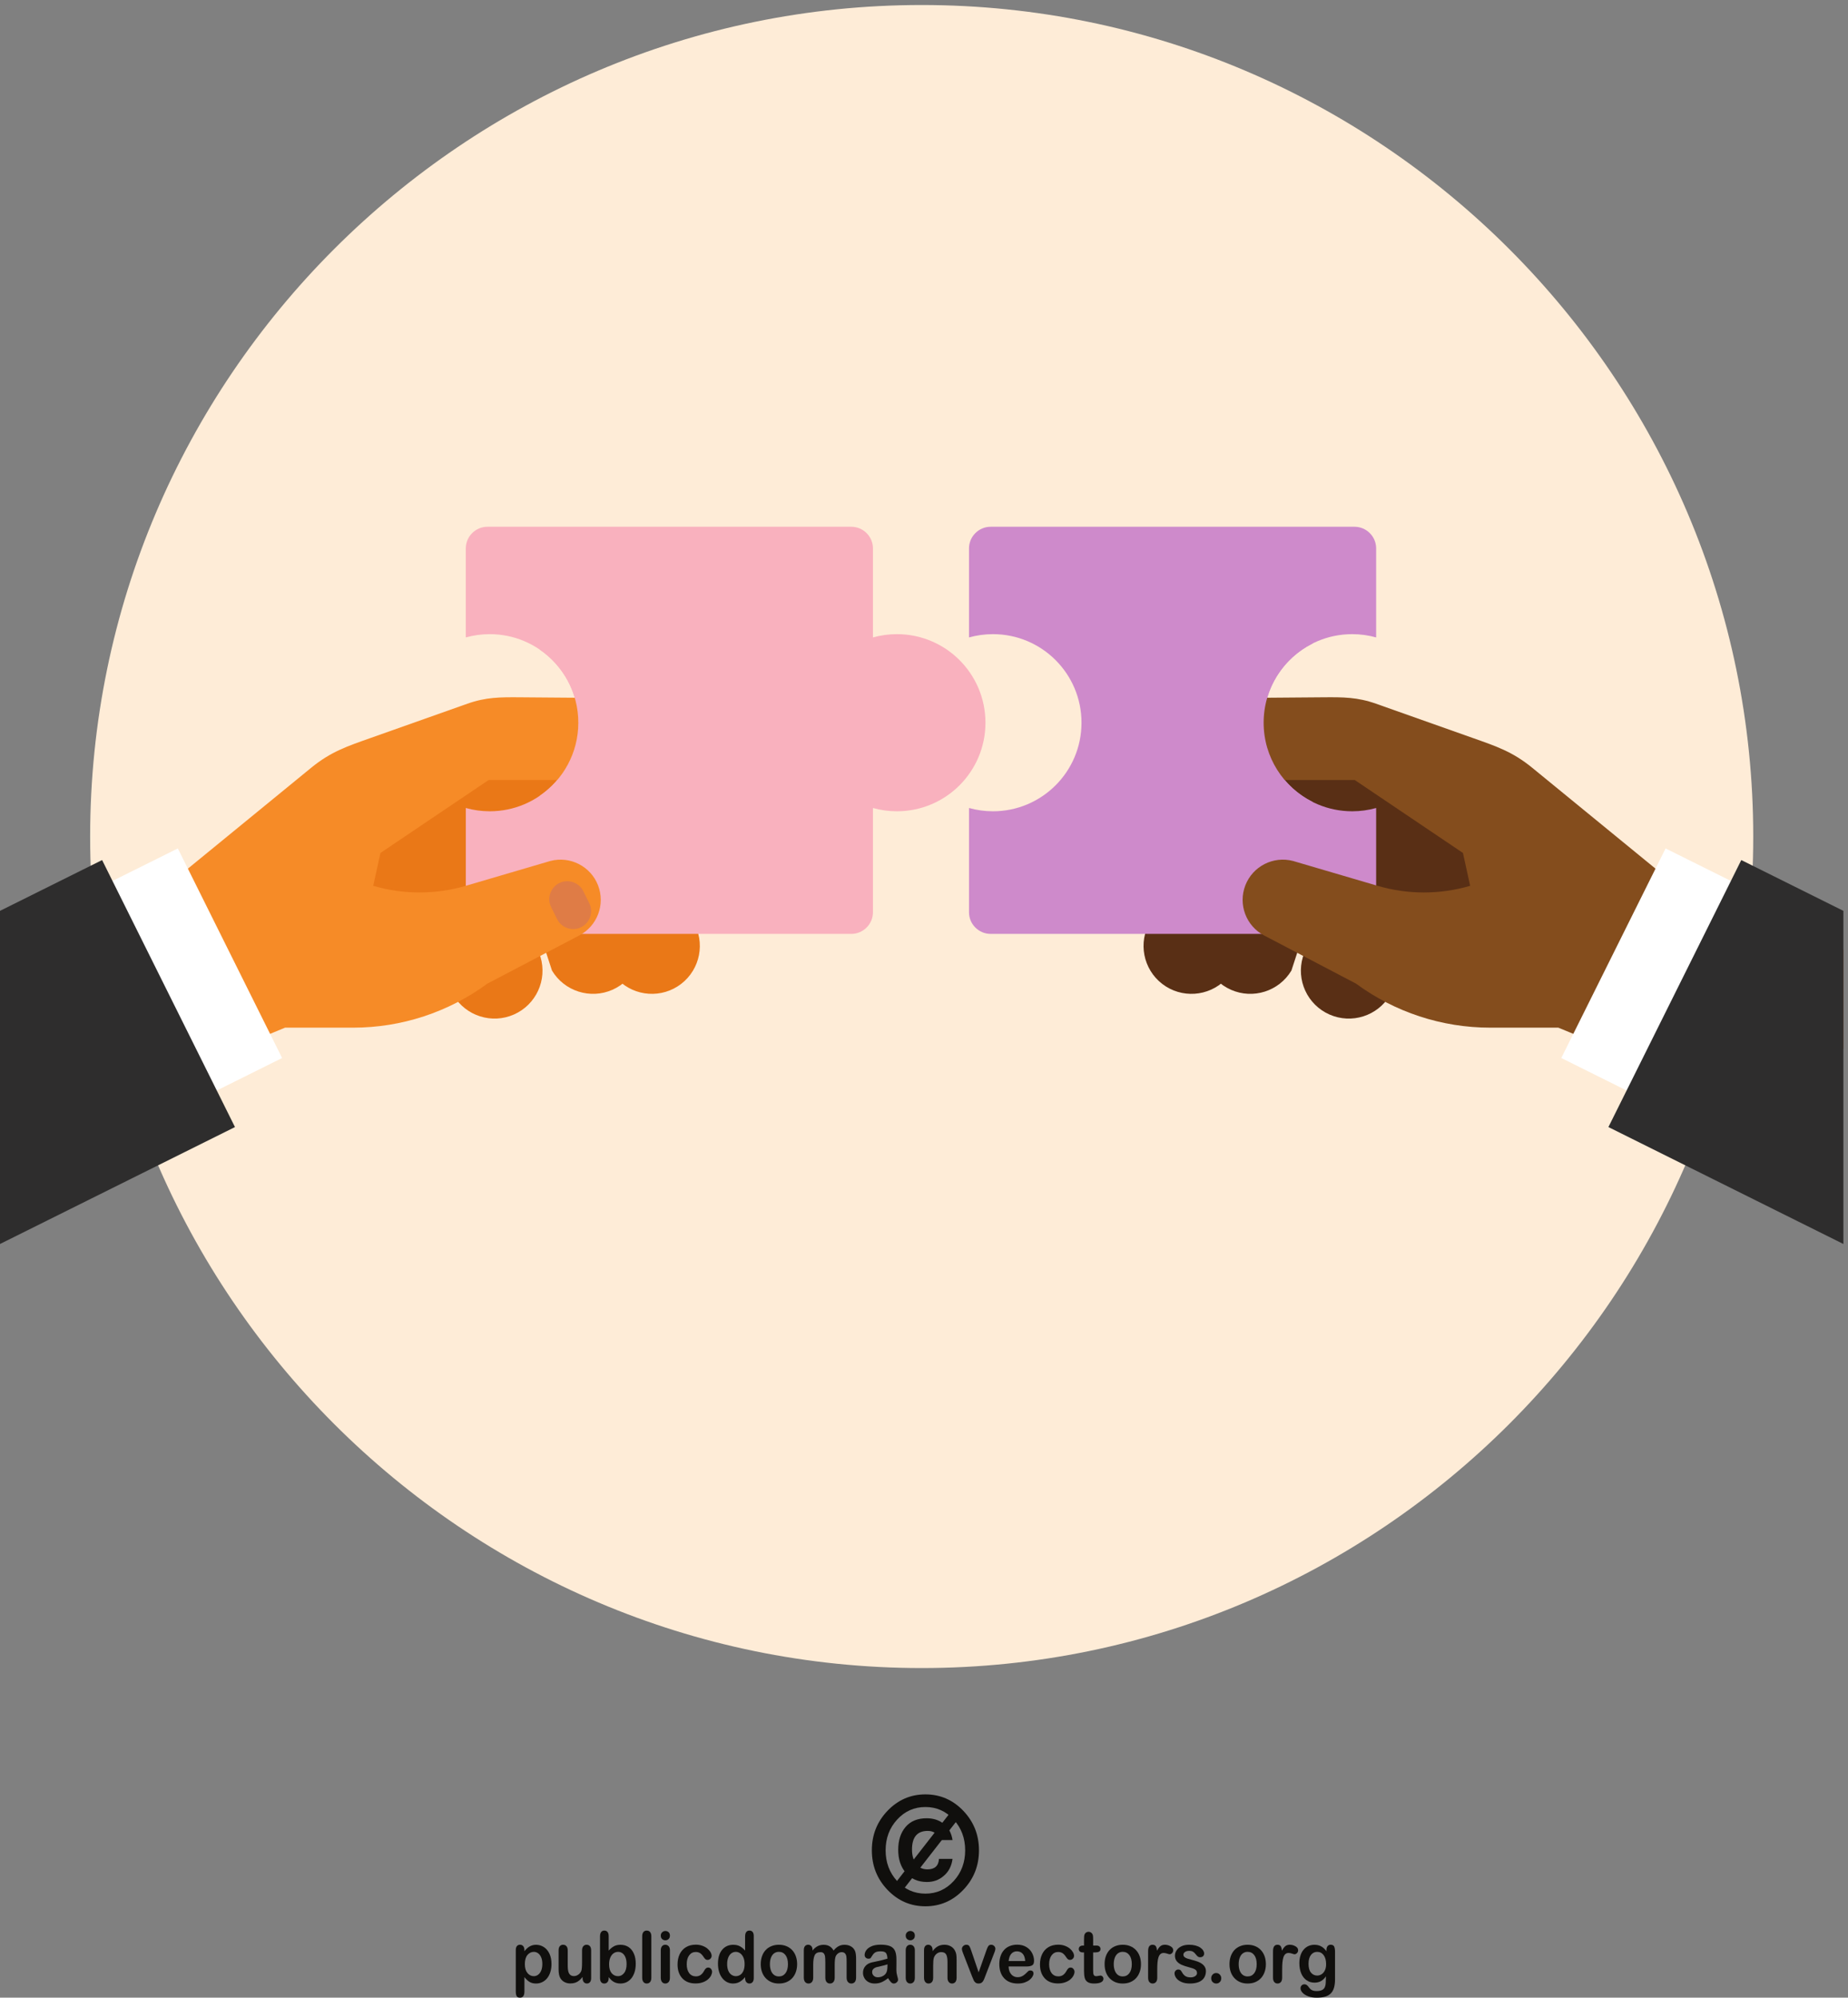 <?xml version="1.0" encoding="UTF-8" standalone="no"?>
<!-- Created with Inkscape (http://www.inkscape.org/) -->

<svg
   version="1.1"
   id="svg1"
   width="731.493"
   height="790.76"
   viewBox="0 0 731.493 790.76"
   sodipodi:docname="teamwork-vector.svg"
   inkscape:version="1.3.2 (091e20ef0f, 2023-11-25, custom)"
   xmlns:inkscape="http://www.inkscape.org/namespaces/inkscape"
   xmlns:sodipodi="http://sodipodi.sourceforge.net/DTD/sodipodi-0.dtd"
   xmlns="http://www.w3.org/2000/svg"
   xmlns:svg="http://www.w3.org/2000/svg">
  <rect x="0" y="0" width="731.493" height="790.76" fill="#808080" stroke="none"/>
  <defs
     id="defs1" />
  <sodipodi:namedview
     id="namedview1"
     pagecolor="#505050"
     bordercolor="#ffffff"
     borderopacity="1"
     inkscape:showpageshadow="0"
     inkscape:pageopacity="0"
     inkscape:pagecheckerboard="1"
     inkscape:deskcolor="#d1d1d1"
     inkscape:zoom="0.97880519"
     inkscape:cx="365.75205"
     inkscape:cy="395.38"
     inkscape:window-width="1920"
     inkscape:window-height="1002"
     inkscape:window-x="0"
     inkscape:window-y="0"
     inkscape:window-maximized="1"
     inkscape:current-layer="g1">
    <inkscape:page
       x="0"
       y="0"
       inkscape:label="1"
       id="page1"
       width="731.493"
       height="790.76"
       margin="0"
       bleed="0" />
  </sodipodi:namedview>
  <g
     id="g1"
     inkscape:groupmode="layer"
     inkscape:label="1">
    <g
       id="group-R5">
      <path
         id="path2"
         d="m 1614.07,100.262 c 0,7.519 -1.07,13.996 -3.3,19.308 -2.16,5.379 -5.2,9.532 -9.1,12.461 -3.9,2.84 -8.18,4.297 -12.92,4.297 -7.5,0 -13.83,-3.16 -18.99,-9.289 -5.16,-6.199 -7.73,-15.258 -7.73,-27.258 0,-11.32 2.57,-20.113 7.65,-26.312 5.16,-6.309 11.52,-9.469 19.07,-9.469 4.51,0 8.73,1.371 12.59,4.148 3.8,2.731 6.9,6.84 9.24,12.274 2.35,5.519 3.49,12.098 3.49,19.84 z m -53.31,41.379 v -3.422 c 5.11,6.539 10.4,11.441 15.91,14.48 5.53,3.11 11.81,4.672 18.79,4.672 8.35,0 16.06,-2.273 23.11,-6.781 7.03,-4.512 12.58,-11.059 16.69,-19.758 4.09,-8.691 6.09,-18.922 6.09,-30.793 0,-8.711 -1.14,-16.828 -3.5,-24.039 -2.35,-7.32 -5.6,-13.5 -9.71,-18.449 -4.12,-4.953 -9.02,-8.781 -14.59,-11.422 -5.64,-2.719 -11.69,-4.019 -18.09,-4.019 -7.81,0 -14.34,1.621 -19.62,4.879 -5.32,3.25 -10.32,8.012 -15.08,14.32 V 18.719 C 1560.76,6.219 1556.4,0 1547.7,0 c -5.11,0 -8.53,1.59 -10.14,4.789 -1.68,3.242 -2.5,7.949 -2.5,14.102 V 141.449 c 0,5.403 1.09,9.449 3.38,12.11 2.29,2.652 5.37,4.011 9.26,4.011 3.86,0 7,-1.359 9.41,-4.14 2.42,-2.75 3.65,-6.7 3.65,-11.789"
         style="fill:#100f0d;fill-opacity:1;fill-rule:nonzero;stroke:none"
         transform="matrix(0.133,0,0,-0.133,0,790.76)" />
      <path
         id="path3"
         d="m 1733.9,58.16 v 3.578 c -3.27,-4.277 -6.69,-7.867 -10.29,-10.77 -3.59,-2.961 -7.5,-5.098 -11.73,-6.5 -4.3,-1.418 -9.14,-2.141 -14.59,-2.141 -6.53,0 -12.43,1.441 -17.66,4.25 -5.23,2.832 -9.27,6.774 -12.09,11.754 -3.44,6.027 -5.09,14.699 -5.09,25.957 v 56.27 c 0,5.652 1.23,9.921 3.69,12.722 2.46,2.797 5.7,4.219 9.74,4.219 4.13,0 7.44,-1.422 9.97,-4.289 2.53,-2.852 3.78,-7.082 3.78,-12.652 V 95.078 c 0,-6.527 0.52,-12.078 1.56,-16.508 1.11,-4.492 3.01,-7.992 5.8,-10.562 2.7,-2.488 6.45,-3.758 11.16,-3.758 4.64,0 8.94,1.441 12.96,4.269 4.09,2.809 7.05,6.512 8.89,11.102 1.53,4.019 2.29,12.82 2.29,26.399 v 34.539 c 0,5.57 1.26,9.8 3.81,12.652 2.5,2.867 5.75,4.289 9.83,4.289 4.06,0 7.3,-1.422 9.76,-4.219 2.43,-2.801 3.64,-7.07 3.64,-12.722 V 58.332 c 0,-5.402 -1.13,-9.484 -3.49,-12.152 -2.33,-2.738 -5.37,-4.059 -9.11,-4.059 -3.7,0 -6.76,1.438 -9.21,4.168 -2.41,2.859 -3.62,6.742 -3.62,11.871"
         style="fill:#100f0d;fill-opacity:1;fill-rule:nonzero;stroke:none"
         transform="matrix(0.133,0,0,-0.133,0,790.76)" />
      <path
         id="path4"
         d="m 1812.8,99.141 c 0,-11.289 2.45,-19.941 7.38,-26.031 C 1825.15,67.082 1831.65,64 1839.7,64 c 6.85,0 12.71,3.121 17.69,9.32 4.98,6.219 7.45,15.051 7.45,26.648 0,7.562 -1.04,13.972 -3.1,19.359 -2.08,5.442 -5.02,9.621 -8.77,12.543 -3.84,2.938 -8.2,4.457 -13.27,4.457 -5.23,0 -9.77,-1.519 -13.85,-4.457 -4.08,-2.922 -7.24,-7.211 -9.59,-12.801 -2.32,-5.539 -3.46,-12.16 -3.46,-19.929 z m -1.29,84.379 v -43.391 c 5.05,5.601 10.3,9.801 15.6,12.82 5.32,2.922 11.92,4.422 19.74,4.422 9.05,0 16.95,-2.273 23.77,-6.691 6.79,-4.551 12.1,-10.989 15.84,-19.481 3.79,-8.48 5.64,-18.558 5.64,-30.199 0,-8.609 -1.03,-16.48 -3.11,-23.711 -2.1,-7.141 -5.11,-13.328 -9.11,-18.66 -4.03,-5.238 -8.86,-9.27 -14.51,-12.25 -5.71,-2.82 -11.97,-4.269 -18.81,-4.269 -4.14,0 -8.12,0.519 -11.82,1.539 -3.68,1.051 -6.85,2.41 -9.37,4.16 -2.64,1.602 -4.84,3.422 -6.68,5.172 -1.81,1.84 -4.2,4.519 -7.18,8.121 V 58.332 c 0,-5.371 -1.26,-9.402 -3.72,-12.152 -2.43,-2.738 -5.6,-4.07 -9.35,-4.07 -3.87,0 -6.93,1.332 -9.25,4.07 -2.27,2.809 -3.41,6.801 -3.41,12.152 v 123.957 c 0,5.711 1.1,10.07 3.36,13.012 2.21,2.961 5.29,4.418 9.3,4.418 4.17,0 7.4,-1.387 9.63,-4.231 2.29,-2.777 3.44,-6.75 3.44,-11.968"
         style="fill:#100f0d;fill-opacity:1;fill-rule:nonzero;stroke:none"
         transform="matrix(0.133,0,0,-0.133,0,790.76)" />
      <path
         id="path5"
         d="M 1911.3,59.379 V 182.469 c 0,5.711 1.2,9.98 3.6,12.91 2.47,2.883 5.72,4.34 9.84,4.34 4.12,0 7.42,-1.41 9.96,-4.297 2.49,-2.871 3.8,-7.223 3.8,-12.953 V 59.379 c 0,-5.758 -1.31,-10.098 -3.86,-13 -2.54,-2.82 -5.86,-4.269 -9.9,-4.269 -3.99,0 -7.19,1.492 -9.7,4.469 -2.49,2.992 -3.74,7.231 -3.74,12.801"
         style="fill:#100f0d;fill-opacity:1;fill-rule:nonzero;stroke:none"
         transform="matrix(0.133,0,0,-0.133,0,790.76)" />
      <path
         id="path6"
         d="M 1993.77,141.371 V 59.379 c 0,-5.719 -1.33,-10.02 -3.85,-12.93 -2.62,-2.848 -5.93,-4.34 -9.88,-4.34 -4,0 -7.24,1.492 -9.72,4.441 -2.46,3.019 -3.75,7.258 -3.75,12.828 v 81.18 c 0,5.57 1.29,9.8 3.75,12.652 2.48,2.867 5.72,4.289 9.72,4.289 3.95,0 7.26,-1.422 9.88,-4.289 2.52,-2.852 3.85,-6.781 3.85,-11.84 z m -13.45,29.348 c -3.79,0 -7,1.211 -9.75,3.699 -2.62,2.41 -4,5.871 -4,10.32 0,4 1.38,7.282 4.15,9.922 2.75,2.61 5.95,3.828 9.6,3.828 3.51,0 6.65,-1.136 9.37,-3.476 2.71,-2.364 4.08,-5.821 4.08,-10.274 0,-4.41 -1.34,-7.82 -4,-10.238 -2.66,-2.461 -5.78,-3.781 -9.45,-3.781"
         style="fill:#100f0d;fill-opacity:1;fill-rule:nonzero;stroke:none"
         transform="matrix(0.133,0,0,-0.133,0,790.76)" />
      <path
         id="path7"
         d="m 2119.29,77.25 c 0,-3.512 -0.99,-7.309 -3.01,-11.34 -2.06,-4.012 -5.14,-7.82 -9.3,-11.469 -4.13,-3.621 -9.36,-6.551 -15.68,-8.75 -6.3,-2.281 -13.42,-3.363 -21.3,-3.363 -16.83,0 -29.93,5.133 -39.37,15.332 -9.41,10.23 -14.14,23.898 -14.14,41.109 0,11.64 2.15,21.96 6.44,30.872 4.32,8.89 10.61,15.859 18.75,20.718 8.15,4.922 17.95,7.36 29.27,7.36 7.06,0 13.53,-1.098 19.42,-3.219 5.87,-2.172 10.85,-4.949 14.93,-8.309 4.08,-3.41 7.2,-7.043 9.37,-10.863 2.18,-3.84 3.23,-7.437 3.23,-10.769 0,-3.348 -1.24,-6.227 -3.63,-8.61 -2.45,-2.379 -5.35,-3.539 -8.81,-3.539 -2.29,0 -4.14,0.649 -5.67,1.86 -1.45,1.179 -3.14,3.082 -5.02,5.839 -3.3,5.25 -6.8,9.231 -10.4,11.922 -3.63,2.598 -8.23,3.949 -13.76,3.949 -8.09,0 -14.57,-3.332 -19.47,-9.871 -4.92,-6.578 -7.35,-15.539 -7.35,-26.91 0,-5.301 0.63,-10.27 1.9,-14.699 1.25,-4.488 3.07,-8.289 5.45,-11.469 2.4,-3.152 5.27,-5.52 8.67,-7.16 3.38,-1.66 7.11,-2.453 11.14,-2.453 5.48,0 10.12,1.293 14.02,3.934 3.89,2.668 7.33,6.688 10.31,12.027 1.66,3.269 3.45,5.742 5.38,7.57 1.95,1.812 4.32,2.672 7.09,2.672 3.32,0 6.07,-1.281 8.29,-3.922 2.15,-2.699 3.25,-5.469 3.25,-8.449"
         style="fill:#100f0d;fill-opacity:1;fill-rule:nonzero;stroke:none"
         transform="matrix(0.133,0,0,-0.133,0,790.76)" />
      <path
         id="path8"
         d="m 2164.1,99.969 c 0,-7.699 1.14,-14.199 3.42,-19.641 2.31,-5.418 5.4,-9.449 9.38,-12.18 4.02,-2.777 8.37,-4.148 13.05,-4.148 4.79,0 9.15,1.328 13.1,3.891 3.97,2.609 7.09,6.629 9.48,11.988 2.36,5.352 3.53,12.082 3.53,20.09 0,7.601 -1.17,14.062 -3.53,19.531 -2.39,5.449 -5.56,9.602 -9.56,12.531 -4.03,2.84 -8.41,4.297 -13.19,4.297 -4.97,0 -9.41,-1.519 -13.34,-4.457 -3.9,-2.922 -6.97,-7.203 -9.12,-12.699 -2.14,-5.531 -3.22,-11.871 -3.22,-19.203 z m 53.45,-41.637 v 2.77 c -3.65,-4.371 -7.25,-7.91 -10.85,-10.613 -3.49,-2.769 -7.37,-4.84 -11.52,-6.269 -4.14,-1.379 -8.67,-2.109 -13.57,-2.109 -6.5,0 -12.57,1.449 -18.09,4.269 -5.53,2.981 -10.33,7.031 -14.38,12.371 -4.04,5.34 -7.12,11.609 -9.23,18.84 -2.12,7.18 -3.14,14.98 -3.14,23.41 0,17.699 4.16,31.59 12.46,41.512 8.33,9.91 19.23,14.859 32.76,14.859 7.83,0 14.46,-1.43 19.83,-4.293 5.36,-2.758 10.63,-7.078 15.73,-12.949 v 41.922 c 0,5.84 1.1,10.23 3.34,13.199 2.22,3 5.36,4.469 9.5,4.469 4.11,0 7.28,-1.367 9.53,-4.078 2.2,-2.719 3.36,-6.782 3.36,-12.121 V 58.332 c 0,-5.402 -1.21,-9.484 -3.62,-12.152 -2.4,-2.738 -5.46,-4.07 -9.27,-4.07 -3.68,0 -6.8,1.391 -9.23,4.18 -2.4,2.812 -3.61,6.781 -3.61,12.043"
         style="fill:#100f0d;fill-opacity:1;fill-rule:nonzero;stroke:none"
         transform="matrix(0.133,0,0,-0.133,0,790.76)" />
      <path
         id="path9"
         d="m 2345.08,99.738 c 0,11.543 -2.48,20.582 -7.33,27.02 -4.89,6.41 -11.47,9.66 -19.68,9.66 -5.35,0 -10,-1.438 -14.06,-4.309 -4.04,-2.918 -7.16,-7.16 -9.36,-12.781 -2.17,-5.547 -3.29,-12.07 -3.29,-19.59 0,-7.43 1.12,-13.879 3.23,-19.41 2.15,-5.547 5.26,-9.797 9.3,-12.75 4,-2.938 8.77,-4.379 14.18,-4.379 8.21,0 14.79,3.211 19.68,9.691 4.85,6.449 7.33,15.449 7.33,26.848 z m 27.29,0 c 0,-8.41 -1.28,-16.207 -3.79,-23.398 -2.53,-7.082 -6.17,-13.23 -10.93,-18.379 -4.82,-5.133 -10.53,-8.973 -17.16,-11.781 -6.63,-2.738 -14.16,-4.07 -22.42,-4.07 -8.22,0 -15.64,1.332 -22.2,4.152 -6.58,2.758 -12.3,6.719 -17.12,11.899 -4.79,5.18 -8.43,11.23 -10.95,18.258 -2.49,7.082 -3.72,14.82 -3.72,23.371 0,8.59 1.27,16.461 3.77,23.57 2.52,7.172 6.12,13.231 10.85,18.332 4.72,5.039 10.42,8.938 17.17,11.68 6.73,2.738 14.09,4.129 22.2,4.129 8.24,0 15.72,-1.391 22.42,-4.168 6.69,-2.773 12.43,-6.762 17.21,-11.883 4.81,-5.121 8.44,-11.258 10.88,-18.328 2.55,-7.051 3.79,-14.851 3.79,-23.383"
         style="fill:#100f0d;fill-opacity:1;fill-rule:nonzero;stroke:none"
         transform="matrix(0.133,0,0,-0.133,0,790.76)" />
      <path
         id="path10"
         d="m 2487.22,123.191 c -2.04,-4.8 -3.01,-13.261 -3.01,-25.46 v -37.711 c 0,-5.941 -1.27,-10.449 -3.89,-13.441 -2.58,-2.977 -6.04,-4.469 -10.28,-4.469 -4.08,0 -7.41,1.492 -9.95,4.469 -2.57,2.992 -3.82,7.5 -3.82,13.441 v 45.27 c 0,7.121 -0.26,12.652 -0.73,16.652 -0.48,3.911 -1.72,7.168 -3.79,9.707 -2.01,2.551 -5.29,3.801 -9.72,3.801 -8.9,0 -14.74,-3.191 -17.59,-9.597 -2.85,-6.352 -4.19,-15.512 -4.19,-27.461 V 60.02 c 0,-5.93 -1.31,-10.398 -3.84,-13.34 -2.58,-3.078 -5.95,-4.57 -10.09,-4.57 -4.15,0 -7.56,1.492 -10.16,4.57 -2.64,2.941 -3.89,7.41 -3.89,13.332 v 81.207 c 0,5.351 1.12,9.41 3.46,12.172 2.39,2.757 5.49,4.179 9.37,4.179 3.71,0 6.83,-1.289 9.29,-3.89 2.49,-2.59 3.74,-6.16 3.74,-10.75 v -2.7 c 4.7,5.899 9.76,10.239 15.12,12.981 5.37,2.769 11.41,4.16 17.94,4.16 6.82,0 12.67,-1.43 17.59,-4.293 4.94,-2.808 8.96,-7.117 12.13,-12.848 4.6,5.77 9.51,10.129 14.77,12.93 5.26,2.82 11.05,4.211 17.41,4.211 7.49,0 13.88,-1.5 19.22,-4.59 5.4,-3.051 9.4,-7.402 12.07,-13.09 2.34,-5.132 3.48,-13.203 3.48,-24.242 V 60.02 c 0,-5.941 -1.29,-10.449 -3.84,-13.441 -2.64,-2.977 -6.03,-4.469 -10.28,-4.469 -4.14,0 -7.49,1.492 -10.1,4.57 -2.66,2.941 -3.97,7.41 -3.97,13.34 v 47.761 c 0,6.098 -0.25,10.981 -0.73,14.66 -0.51,3.707 -1.86,6.75 -4.07,9.258 -2.17,2.5 -5.51,3.75 -9.92,3.75 -3.59,0 -7.01,-1.121 -10.18,-3.289 -3.28,-2.238 -5.72,-5.219 -7.55,-8.969 v 0"
         style="fill:#100f0d;fill-opacity:1;fill-rule:nonzero;stroke:none"
         transform="matrix(0.133,0,0,-0.133,0,790.76)" />
      <path
         id="path11"
         d="m 2641.24,99.199 c -4.01,-1.559 -9.8,-3.121 -17.41,-4.848 -7.61,-1.703 -12.87,-2.941 -15.8,-3.75 -2.93,-0.82 -5.72,-2.363 -8.34,-4.66 -2.68,-2.391 -4.03,-5.613 -4.03,-9.77 0,-4.344 1.59,-7.961 4.68,-10.992 3.14,-3.059 7.23,-4.531 12.28,-4.531 5.37,0 10.37,1.25 14.89,3.711 4.56,2.441 7.92,5.66 10.01,9.5 2.47,4.32 3.72,11.371 3.72,21.301 z m 1.77,-41.109 c -6.59,-5.351 -12.95,-9.32 -19.08,-11.961 -6.13,-2.719 -13.06,-4.019 -20.65,-4.019 -7.03,0 -13.09,1.449 -18.41,4.269 -5.32,2.902 -9.35,6.812 -12.22,11.781 -2.82,4.91 -4.29,10.199 -4.29,15.988 0,7.762 2.42,14.352 7.12,19.84 4.68,5.453 11.15,9.133 19.38,11.024 1.73,0.418 6.04,1.308 12.84,2.769 6.91,1.489 12.71,2.789 17.67,4 4.83,1.188 10.16,2.68 15.87,4.399 -0.35,7.519 -1.79,13.011 -4.33,16.582 -2.59,3.468 -7.92,5.179 -15.91,5.179 -6.94,0 -12.11,-0.98 -15.64,-2.992 -3.47,-1.988 -6.48,-5.027 -8.93,-9.097 -2.52,-4 -4.24,-6.661 -5.28,-7.922 -1.06,-1.321 -3.27,-1.899 -6.6,-1.899 -3.1,0 -5.73,1.008 -7.92,3.028 -2.26,2.062 -3.36,4.64 -3.36,7.882 0,4.969 1.69,9.86 5.06,14.508 3.39,4.742 8.69,8.602 15.84,11.711 7.17,3.051 16.13,4.559 26.83,4.559 11.92,0 21.34,-1.508 28.22,-4.438 6.82,-2.922 11.61,-7.551 14.46,-13.98 2.84,-6.34 4.24,-14.832 4.24,-25.36 0,-6.64 0,-12.332 -0.04,-16.941 -0.06,-4.691 -0.09,-9.84 -0.15,-15.52 0,-5.309 0.84,-10.902 2.55,-16.66 1.65,-5.789 2.5,-9.531 2.5,-11.16 0,-2.922 -1.33,-5.59 -3.94,-7.969 -2.57,-2.383 -5.57,-3.582 -8.87,-3.582 -2.84,0 -5.53,1.332 -8.3,4.07 -2.71,2.75 -5.6,6.75 -8.66,11.91"
         style="fill:#100f0d;fill-opacity:1;fill-rule:nonzero;stroke:none"
         transform="matrix(0.133,0,0,-0.133,0,790.76)" />
      <path
         id="path12"
         d="M 2722.74,141.371 V 59.379 c 0,-5.719 -1.3,-10.02 -3.85,-12.93 -2.6,-2.848 -5.86,-4.34 -9.86,-4.34 -3.97,0 -7.25,1.492 -9.71,4.441 -2.52,3.019 -3.77,7.258 -3.77,12.828 v 81.18 c 0,5.57 1.25,9.8 3.77,12.652 2.46,2.867 5.74,4.289 9.71,4.289 4,0 7.26,-1.422 9.86,-4.289 2.55,-2.852 3.85,-6.781 3.85,-11.84 z m -13.44,29.348 c -3.75,0 -6.97,1.211 -9.67,3.699 -2.69,2.41 -4.08,5.871 -4.08,10.32 0,4 1.41,7.282 4.17,9.922 2.73,2.61 5.97,3.828 9.58,3.828 3.53,0 6.69,-1.136 9.42,-3.476 2.68,-2.364 4.02,-5.821 4.02,-10.274 0,-4.41 -1.3,-7.82 -3.98,-10.238 -2.65,-2.461 -5.81,-3.781 -9.46,-3.781"
         style="fill:#100f0d;fill-opacity:1;fill-rule:nonzero;stroke:none"
         transform="matrix(0.133,0,0,-0.133,0,790.76)" />
      <path
         id="path13"
         d="m 2775.59,141.781 v -3.39 c 4.76,6.57 9.98,11.398 15.62,14.48 5.69,3.07 12.22,4.629 19.62,4.629 7.13,0 13.58,-1.629 19.26,-4.922 5.59,-3.238 9.84,-7.82 12.59,-13.758 1.82,-3.492 2.94,-7.269 3.52,-11.281 0.48,-3.969 0.8,-9.109 0.8,-15.371 V 59.379 c 0,-5.719 -1.29,-10.02 -3.76,-12.93 -2.5,-2.848 -5.74,-4.34 -9.71,-4.34 -4.04,0 -7.35,1.492 -9.78,4.469 -2.55,2.992 -3.85,7.231 -3.85,12.801 v 47.269 c 0,9.403 -1.21,16.543 -3.69,21.481 -2.54,4.949 -7.52,7.473 -14.96,7.473 -4.84,0 -9.25,-1.532 -13.22,-4.563 -3.98,-2.98 -6.91,-7.141 -8.76,-12.418 -1.33,-4.23 -2.03,-12.09 -2.03,-23.742 v -35.5 c 0,-5.758 -1.25,-10.098 -3.82,-13 -2.57,-2.82 -5.87,-4.269 -9.9,-4.269 -3.9,0 -7.14,1.492 -9.65,4.441 -2.57,3.019 -3.81,7.258 -3.81,12.828 v 81.992 c 0,5.43 1.12,9.43 3.41,12.098 2.21,2.679 5.37,4.031 9.27,4.031 2.35,0 4.54,-0.641 6.43,-1.77 1.99,-1.16 3.48,-2.992 4.65,-5.261 1.12,-2.41 1.77,-5.289 1.77,-8.688"
         style="fill:#100f0d;fill-opacity:1;fill-rule:nonzero;stroke:none"
         transform="matrix(0.133,0,0,-0.133,0,790.76)" />
      <path
         id="path14"
         d="m 2890.64,139.828 21.96,-64.437 23.72,67.25 c 1.89,5.418 3.7,9.199 5.52,11.468 1.83,2.239 4.5,3.391 8.14,3.391 3.45,0 6.38,-1.219 8.86,-3.691 2.38,-2.399 3.6,-5.161 3.6,-8.43 0,-1.219 -0.24,-2.66 -0.67,-4.277 -0.39,-1.704 -0.89,-3.262 -1.48,-4.762 -0.57,-1.391 -1.15,-3.078 -1.95,-4.942 l -26.08,-67.57 c -0.73,-1.93 -1.7,-4.418 -2.83,-7.41 -1.18,-2.969 -2.5,-5.457 -3.89,-7.649 -1.46,-2.09 -3.2,-3.699 -5.27,-4.891 -2.13,-1.18 -4.68,-1.77 -7.67,-1.77 -3.85,0 -6.9,0.898 -9.23,2.711 -2.28,1.859 -3.98,3.84 -5.06,6.07 -1.08,2.141 -2.96,6.488 -5.52,12.938 l -25.93,66.84 c -0.6,1.633 -1.24,3.312 -1.88,4.98 -0.6,1.661 -1.09,3.321 -1.56,5.09 -0.42,1.774 -0.66,3.25 -0.66,4.442 0,1.98 0.57,3.898 1.72,5.8 1.13,1.93 2.69,3.5 4.68,4.68 2.02,1.199 4.13,1.84 6.5,1.84 4.47,0 7.59,-1.352 9.3,-4.109 1.7,-2.672 3.6,-7.2 5.68,-13.563"
         style="fill:#100f0d;fill-opacity:1;fill-rule:nonzero;stroke:none"
         transform="matrix(0.133,0,0,-0.133,0,790.76)" />
      <path
         id="path15"
         d="m 3001.87,109.012 h 49.29 c -0.63,9.668 -3.12,16.918 -7.5,21.718 -4.37,4.79 -10.1,7.211 -17.22,7.211 -6.73,0 -12.31,-2.453 -16.64,-7.312 -4.35,-4.859 -6.95,-12.09 -7.93,-21.617 z m 53.2,-16.153 h -53.2 c 0.01,-6.469 1.31,-12.141 3.69,-17.098 2.46,-4.883 5.67,-8.601 9.7,-11.121 4,-2.519 8.46,-3.723 13.31,-3.723 3.24,0 6.25,0.391 8.9,1.172 2.67,0.84 5.31,2.082 7.86,3.75 2.48,1.699 4.78,3.469 6.93,5.488 2.1,1.941 4.93,4.531 8.27,7.871 1.41,1.309 3.42,1.902 5.97,1.902 2.84,0 5.07,-0.773 6.81,-2.41 1.72,-1.59 2.53,-3.82 2.53,-6.731 0,-2.57 -0.93,-5.57 -2.88,-9.031 -1.9,-3.379 -4.75,-6.699 -8.71,-9.898 -3.89,-3.121 -8.77,-5.691 -14.65,-7.832 -5.85,-2.07 -12.57,-3.09 -20.28,-3.09 -17.43,0 -31.03,5.23 -40.69,15.57 -9.69,10.449 -14.51,24.512 -14.51,42.289 0,8.492 1.23,16.211 3.56,23.371 2.39,7.191 5.86,13.332 10.46,18.441 4.59,5.16 10.19,9.117 16.92,11.821 6.74,2.746 14.14,4.117 22.35,4.117 10.54,0 19.69,-2.328 27.29,-7.039 7.63,-4.68 13.31,-10.68 17.09,-18.09 3.79,-7.461 5.69,-14.981 5.69,-22.731 0,-7.078 -1.91,-11.711 -5.86,-13.808 -3.96,-2.152 -9.44,-3.191 -16.55,-3.191"
         style="fill:#100f0d;fill-opacity:1;fill-rule:nonzero;stroke:none"
         transform="matrix(0.133,0,0,-0.133,0,790.76)" />
      <path
         id="path16"
         d="m 3197.95,77.25 c 0,-3.512 -1,-7.309 -3.07,-11.34 -2.03,-4.012 -5.06,-7.82 -9.25,-11.469 -4.13,-3.621 -9.4,-6.551 -15.73,-8.75 -6.27,-2.281 -13.42,-3.363 -21.25,-3.363 -16.87,0 -29.97,5.133 -39.39,15.332 -9.4,10.23 -14.15,23.898 -14.15,41.109 0,11.64 2.14,21.96 6.5,30.872 4.32,8.89 10.5,15.859 18.71,20.718 8.13,4.922 17.93,7.36 29.3,7.36 7.04,0 13.47,-1.098 19.4,-3.219 5.86,-2.172 10.8,-4.949 14.94,-8.309 4.08,-3.41 7.17,-7.043 9.36,-10.863 2.13,-3.84 3.21,-7.437 3.21,-10.769 0,-3.348 -1.18,-6.227 -3.68,-8.61 -2.4,-2.379 -5.33,-3.539 -8.78,-3.539 -2.26,0 -4.13,0.649 -5.6,1.86 -1.52,1.179 -3.18,3.082 -5.07,5.839 -3.32,5.25 -6.76,9.231 -10.39,11.922 -3.62,2.598 -8.22,3.949 -13.82,3.949 -7.98,0 -14.48,-3.332 -19.39,-9.871 -4.96,-6.578 -7.4,-15.539 -7.4,-26.91 0,-5.301 0.67,-10.27 1.88,-14.699 1.27,-4.488 3.12,-8.289 5.52,-11.469 2.38,-3.152 5.29,-5.52 8.67,-7.16 3.33,-1.66 7.07,-2.453 11.15,-2.453 5.43,0 10.12,1.293 14.01,3.934 3.87,2.668 7.33,6.688 10.32,12.027 1.67,3.269 3.43,5.742 5.38,7.57 1.91,1.812 4.23,2.672 7.07,2.672 3.27,0 6.08,-1.281 8.18,-3.922 2.25,-2.699 3.37,-5.469 3.37,-8.449"
         style="fill:#100f0d;fill-opacity:1;fill-rule:nonzero;stroke:none"
         transform="matrix(0.133,0,0,-0.133,0,790.76)" />
      <path
         id="path17"
         d="m 3223.21,155.098 h 2.99 v 17.062 c 0,4.539 0.12,8.168 0.37,10.762 0.22,2.598 0.82,4.777 1.94,6.699 1.03,1.899 2.56,3.488 4.59,4.731 1.97,1.179 4.19,1.757 6.65,1.757 3.44,0 6.57,-1.328 9.35,-4.007 1.81,-1.832 3.02,-4 3.52,-6.582 0.51,-2.598 0.73,-6.34 0.73,-11.102 v -19.32 h 10 c 3.85,0 6.8,-0.957 8.82,-2.868 2.06,-1.91 3.05,-4.32 3.05,-7.308 0,-3.82 -1.44,-6.531 -4.37,-8.024 -2.87,-1.488 -7.01,-2.269 -12.38,-2.269 h -5.12 V 82.359 c 0,-4.449 0.17,-7.871 0.45,-10.289 0.36,-2.41 1.2,-4.351 2.45,-5.789 1.26,-1.512 3.37,-2.281 6.32,-2.281 1.59,0 3.73,0.27 6.49,0.898 2.65,0.57 4.79,0.883 6.35,0.883 2.17,0 4.21,-0.961 5.94,-2.711 1.72,-1.891 2.63,-4.121 2.63,-6.84 0,-4.551 -2.34,-8.062 -7.16,-10.492 -4.83,-2.43 -11.69,-3.629 -20.61,-3.629 -8.51,0 -14.97,1.492 -19.36,4.469 -4.35,2.992 -7.27,7.082 -8.58,12.41 -1.4,5.262 -2.07,12.293 -2.07,21.09 v 54.551 h -3.62 c -3.84,0 -6.84,0.973 -8.92,2.922 -2.07,1.937 -3.08,4.367 -3.08,7.371 0,2.988 1.06,5.398 3.19,7.308 2.19,1.911 5.31,2.868 9.44,2.868"
         style="fill:#100f0d;fill-opacity:1;fill-rule:nonzero;stroke:none"
         transform="matrix(0.133,0,0,-0.133,0,790.76)" />
      <path
         id="path18"
         d="m 3368.4,99.738 c 0,11.543 -2.46,20.582 -7.31,27.02 -4.93,6.41 -11.43,9.66 -19.69,9.66 -5.33,0 -10,-1.438 -14.02,-4.309 -4.08,-2.918 -7.2,-7.16 -9.38,-12.781 -2.18,-5.547 -3.31,-12.07 -3.31,-19.59 0,-7.43 1.13,-13.879 3.27,-19.41 2.15,-5.547 5.22,-9.797 9.23,-12.75 4.01,-2.938 8.75,-4.379 14.21,-4.379 8.26,0 14.76,3.211 19.69,9.691 4.85,6.449 7.31,15.449 7.31,26.848 z m 27.31,0 c 0,-8.41 -1.25,-16.207 -3.82,-23.398 -2.5,-7.082 -6.17,-13.23 -10.93,-18.379 -4.79,-5.133 -10.52,-8.973 -17.13,-11.781 -6.67,-2.738 -14.09,-4.07 -22.43,-4.07 -8.27,0 -15.68,1.332 -22.23,4.152 -6.56,2.758 -12.28,6.719 -17.09,11.899 -4.79,5.18 -8.45,11.23 -10.9,18.258 -2.48,7.082 -3.7,14.82 -3.7,23.371 0,8.59 1.22,16.461 3.7,23.57 2.57,7.172 6.15,13.231 10.86,18.332 4.75,5.039 10.45,8.938 17.13,11.68 6.78,2.738 14.16,4.129 22.23,4.129 8.26,0 15.69,-1.391 22.43,-4.168 6.7,-2.773 12.42,-6.762 17.22,-11.883 4.73,-5.121 8.44,-11.258 10.92,-18.328 2.49,-7.051 3.74,-14.851 3.74,-23.383"
         style="fill:#100f0d;fill-opacity:1;fill-rule:nonzero;stroke:none"
         transform="matrix(0.133,0,0,-0.133,0,790.76)" />
      <path
         id="path19"
         d="M 3444.16,83 V 59.379 c 0,-5.758 -1.31,-10.098 -3.91,-13 -2.6,-2.82 -5.87,-4.269 -9.89,-4.269 -3.87,0 -7.12,1.492 -9.63,4.34 -2.52,2.91 -3.76,7.211 -3.76,12.93 v 78.992 c 0,12.77 4.39,19.129 13.23,19.129 4.47,0 7.74,-1.52 9.78,-4.469 1.95,-2.98 3,-7.39 3.27,-13.203 3.23,5.813 6.61,10.223 10.04,13.203 3.41,2.949 7.96,4.469 13.64,4.469 5.76,0 11.28,-1.52 16.68,-4.469 5.35,-2.98 8.07,-6.953 8.07,-11.851 0,-3.461 -1.18,-6.371 -3.46,-8.59 -2.27,-2.231 -4.75,-3.399 -7.44,-3.399 -0.98,0 -3.4,0.661 -7.21,1.969 -3.85,1.262 -7.22,1.918 -10.16,1.918 -3.93,0 -7.18,-1.047 -9.68,-3.289 -2.54,-2.219 -4.52,-5.41 -5.9,-9.699 -1.4,-4.34 -2.41,-9.43 -2.9,-15.391 -0.51,-5.89 -0.77,-13.09 -0.77,-21.699"
         style="fill:#100f0d;fill-opacity:1;fill-rule:nonzero;stroke:none"
         transform="matrix(0.133,0,0,-0.133,0,790.76)" />
      <path
         id="path20"
         d="m 3589.01,79.191 c 0,-7.863 -1.83,-14.551 -5.52,-20.133 -3.67,-5.609 -9.05,-9.777 -16.2,-12.688 -7.17,-2.812 -15.82,-4.262 -26.1,-4.262 -9.68,0 -18.1,1.539 -25.09,4.691 -6.97,3.109 -12.13,6.981 -15.42,11.648 -3.36,4.66 -5.07,9.359 -5.07,14.062 0,3.109 1.09,5.789 3.27,7.996 2.11,2.273 4.82,3.32 8.03,3.32 2.87,0 5.1,-0.738 6.61,-2.137 1.52,-1.551 2.95,-3.551 4.39,-6.191 2.78,-5.059 6.1,-8.84 10.04,-11.328 3.82,-2.531 9.13,-3.773 15.89,-3.773 5.42,0 9.9,1.293 13.39,3.812 3.47,2.527 5.27,5.41 5.27,8.68 0,5.02 -1.84,8.668 -5.43,10.93 -3.68,2.34 -9.6,4.519 -17.9,6.578 -9.36,2.43 -17.01,4.981 -22.9,7.621 -5.86,2.692 -10.62,6.231 -14.11,10.601 -3.52,4.301 -5.31,9.711 -5.31,16.078 0,5.731 1.64,11.09 4.9,16.133 3.24,5.059 8.11,9.09 14.43,12.117 6.32,3.031 13.97,4.551 22.99,4.551 7,0 13.33,-0.789 18.97,-2.309 5.6,-1.511 10.34,-3.582 14.03,-6.113 3.75,-2.578 6.64,-5.418 8.59,-8.519 1.99,-3.149 2.96,-6.2 2.96,-9.161 0,-3.269 -1.03,-5.878 -3.17,-8.039 -2.1,-2.011 -5.1,-3.058 -8.88,-3.058 -2.83,0 -5.19,0.82 -7.19,2.519 -1.92,1.641 -4.19,4.121 -6.7,7.399 -2.06,2.781 -4.46,5.019 -7.29,6.679 -2.79,1.633 -6.57,2.5 -11.32,2.5 -4.94,0 -9.06,-1.078 -12.25,-3.289 -3.28,-2.168 -4.92,-4.91 -4.92,-8.16 0,-3 1.21,-5.429 3.56,-7.34 2.42,-1.91 5.63,-3.488 9.7,-4.738 4.08,-1.25 9.64,-2.812 16.75,-4.59 8.45,-2.14 15.32,-4.679 20.68,-7.691 5.34,-2.949 9.39,-6.481 12.14,-10.539 2.8,-4.09 4.18,-8.711 4.18,-13.859"
         style="fill:#100f0d;fill-opacity:1;fill-rule:nonzero;stroke:none"
         transform="matrix(0.133,0,0,-0.133,0,790.76)" />
      <path
         id="path21"
         d="m 3619.89,42.109 c -4.12,0 -7.69,1.332 -10.64,4.152 -3.03,2.758 -4.51,6.668 -4.51,11.609 0,4.219 1.4,7.859 4.23,10.918 2.86,3.039 6.41,4.531 10.6,4.531 4.16,0 7.74,-1.492 10.63,-4.519 3,-2.961 4.48,-6.68 4.48,-10.93 0,-4.91 -1.48,-8.77 -4.48,-11.582 -2.89,-2.789 -6.34,-4.18 -10.31,-4.18"
         style="fill:#100f0d;fill-opacity:1;fill-rule:nonzero;stroke:none"
         transform="matrix(0.133,0,0,-0.133,0,790.76)" />
      <path
         id="path22"
         d="m 3740.14,99.738 c 0,11.543 -2.45,20.582 -7.33,27.02 -4.89,6.41 -11.42,9.66 -19.65,9.66 -5.32,0 -9.95,-1.438 -14.02,-4.309 -4.07,-2.918 -7.18,-7.16 -9.36,-12.781 -2.17,-5.547 -3.28,-12.07 -3.28,-19.59 0,-7.43 1.04,-13.879 3.19,-19.41 2.23,-5.547 5.28,-9.797 9.31,-12.75 4,-2.938 8.72,-4.379 14.16,-4.379 8.23,0 14.76,3.211 19.65,9.691 4.88,6.449 7.33,15.449 7.33,26.848 z m 27.33,0 c 0,-8.41 -1.25,-16.207 -3.81,-23.398 -2.54,-7.082 -6.16,-13.23 -10.95,-18.379 -4.82,-5.133 -10.47,-8.973 -17.13,-11.781 -6.62,-2.738 -14.09,-4.07 -22.42,-4.07 -8.22,0 -15.63,1.332 -22.2,4.152 -6.58,2.758 -12.24,6.719 -17.05,11.899 -4.89,5.18 -8.51,11.23 -11.03,18.258 -2.45,7.082 -3.7,14.82 -3.7,23.371 0,8.59 1.25,16.461 3.79,23.57 2.57,7.172 6.14,13.231 10.82,18.332 4.72,5.039 10.44,8.938 17.17,11.68 6.7,2.738 14.05,4.129 22.2,4.129 8.23,0 15.7,-1.391 22.42,-4.168 6.74,-2.773 12.46,-6.762 17.26,-11.883 4.74,-5.121 8.38,-11.258 10.9,-18.328 2.48,-7.051 3.73,-14.851 3.73,-23.383"
         style="fill:#100f0d;fill-opacity:1;fill-rule:nonzero;stroke:none"
         transform="matrix(0.133,0,0,-0.133,0,790.76)" />
      <path
         id="path23"
         d="M 3815.9,83 V 59.379 c 0,-5.758 -1.3,-10.098 -3.88,-13 -2.55,-2.82 -5.88,-4.269 -9.84,-4.269 -3.96,0 -7.15,1.492 -9.68,4.34 -2.56,2.91 -3.8,7.211 -3.8,12.93 v 78.992 c 0,12.77 4.47,19.129 13.26,19.129 4.52,0 7.75,-1.52 9.73,-4.469 1.97,-2.98 3.13,-7.39 3.36,-13.203 3.2,5.813 6.53,10.223 9.95,13.203 3.43,2.949 8,4.469 13.67,4.469 5.81,0 11.34,-1.52 16.67,-4.469 5.38,-2.98 8.09,-6.953 8.09,-11.851 0,-3.461 -1.15,-6.371 -3.43,-8.59 -2.31,-2.231 -4.74,-3.399 -7.47,-3.399 -0.95,0 -3.35,0.661 -7.16,1.969 -3.84,1.262 -7.21,1.918 -10.16,1.918 -3.96,0 -7.19,-1.047 -9.79,-3.289 -2.48,-2.219 -4.44,-5.41 -5.85,-9.699 -1.36,-4.34 -2.34,-9.43 -2.86,-15.391 -0.52,-5.89 -0.81,-13.09 -0.81,-21.699"
         style="fill:#100f0d;fill-opacity:1;fill-rule:nonzero;stroke:none"
         transform="matrix(0.133,0,0,-0.133,0,790.76)" />
      <path
         id="path24"
         d="m 3894.42,100.719 c 0,-11.489 2.42,-20.2 7.25,-26.11 4.78,-5.848 11.05,-8.828 18.64,-8.828 4.49,0 8.82,1.308 12.81,3.84 4.02,2.519 7.3,6.328 9.82,11.43 2.56,5.109 3.78,11.258 3.78,18.539 0,11.57 -2.46,20.558 -7.33,26.988 -4.86,6.5 -11.3,9.75 -19.26,9.75 -7.74,0 -13.98,-3.16 -18.65,-9.289 -4.71,-6.187 -7.06,-14.937 -7.06,-26.32 z m 78.84,35.992 V 54.238 c 0,-9.457 -1.04,-17.547 -2.92,-24.309 -1.94,-6.828 -5.01,-12.441 -9.26,-16.871 -4.25,-4.418 -9.84,-7.707 -16.67,-9.859 C 3937.52,1.09 3928.96,0 3918.75,0 c -9.39,0 -17.78,1.32 -25.1,4.059 -7.4,2.801 -13.09,6.301 -17.05,10.66 -3.99,4.293 -6,8.75 -6,13.351 0,3.481 1.1,6.281 3.43,8.461 2.22,2.238 4.96,3.32 8.13,3.32 4.01,0 7.44,-1.863 10.49,-5.512 1.47,-1.93 2.99,-3.801 4.5,-5.68 1.57,-1.922 3.3,-3.59 5.18,-4.899 1.91,-1.391 4.21,-2.391 6.86,-3.051 2.6,-0.66 5.71,-0.992 9.17,-0.992 6.99,0 12.51,1.051 16.37,3.07 3.89,2.039 6.62,4.902 8.2,8.559 1.49,3.684 2.49,7.601 2.65,11.793 0.32,4.281 0.51,10.949 0.69,20.277 -4.18,-6.09 -9.09,-10.738 -14.51,-13.918 -5.48,-3.211 -12.03,-4.762 -19.54,-4.762 -9.18,0 -17.13,2.383 -23.89,7.273 -6.84,4.84 -12.08,11.617 -15.72,20.379 -3.6,8.711 -5.48,18.789 -5.48,30.23 0,8.578 1.1,16.277 3.36,23.149 2.18,6.82 5.34,12.621 9.52,17.339 4.08,4.719 8.85,8.282 14.22,10.68 5.41,2.359 11.25,3.582 17.76,3.582 7.66,0 14.33,-1.562 19.97,-4.672 5.72,-3.039 10.91,-7.941 15.77,-14.48 v 3.801 c 0,4.96 1.2,8.742 3.5,11.519 2.29,2.672 5.31,4.031 8.94,4.031 5.26,0 8.75,-1.761 10.5,-5.34 1.7,-3.582 2.59,-8.781 2.59,-15.519"
         style="fill:#100f0d;fill-opacity:1;fill-rule:nonzero;stroke:none"
         transform="matrix(0.133,0,0,-0.133,0,790.76)" />
      <path
         id="path25"
         d="m 2794.55,413.09 h 40.34 c -2.85,-21.75 -11.76,-38.719 -26.58,-50.942 -13.72,-11.968 -30.33,-17.867 -49.73,-17.867 -26.35,0 -47.37,9.258 -63.07,27.731 -14.88,17.57 -22.3,40.246 -22.3,67.957 0,28.402 7.37,51.09 22.08,68.281 14.71,17.121 35.51,25.719 62.39,25.719 19.99,0 36.91,-5.41 50.63,-16.141 14.54,-11.598 23.43,-27.898 26.58,-48.769 h -40.34 c -3.49,18.211 -14.6,27.261 -33.52,27.261 -31.17,0 -46.79,-18.461 -46.79,-55.422 0,-17.32 4.02,-31.449 12.03,-42.457 8.02,-11.062 19.33,-16.589 33.91,-16.589 21.73,0 33.2,10.429 34.37,31.238 z m -158.79,25.449 c 0,-36.098 11.45,-66.66 34.3,-91.559 22.9,-24.89 50.91,-37.359 84.15,-37.359 33.1,0 61.14,12.469 83.99,37.359 22.92,24.899 34.3,55.461 34.3,91.559 0,36.082 -11.38,66.609 -34.3,91.512 -22.85,24.961 -50.89,37.39 -83.99,37.39 -33.24,0 -61.25,-12.429 -84.15,-37.39 -22.85,-24.903 -34.3,-55.43 -34.3,-91.512 z m -40.98,0 c 0,45.941 15.55,85.152 46.66,117.723 31.15,32.519 68.75,48.777 112.77,48.777 43.92,0 81.47,-16.258 112.65,-48.777 31.13,-32.571 46.73,-71.782 46.73,-117.723 0,-45.98 -15.6,-85.238 -46.73,-117.738 -31.18,-32.551 -68.73,-48.832 -112.65,-48.832 -44.02,0 -81.62,16.281 -112.77,48.832 -31.11,32.5 -46.66,71.758 -46.66,117.738"
         style="fill:#100f0d;fill-opacity:1;fill-rule:nonzero;stroke:none"
         transform="matrix(0.133,0,0,-0.133,0,790.76)" />
      <path
         id="path26"
         d="m 2659.28,334.121 23.26,-19.73 170.95,219.527 -23.24,19.703 -170.97,-219.5"
         style="fill:#100f0d;fill-opacity:1;fill-rule:nonzero;stroke:none"
         transform="matrix(0.133,0,0,-0.133,0,790.76)" />
      <path
         id="path27"
         d="m 2743.11,981.039 c 1363.08,0 2474.81,1111.731 2474.81,2474.821 0,1363.07 -1111.73,2474.8 -2474.81,2474.8 -1363.08,0 -2474.813,-1111.73 -2474.813,-2474.8 0,-1363.09 1111.733,-2474.821 2474.813,-2474.821"
         style="fill:#feecd7;fill-opacity:1;fill-rule:evenodd;stroke:none"
         transform="matrix(0.133,0,0,-0.133,0,790.76)" />
      <path
         id="path28"
         d="m 1449.4,3639.57 365.92,-113.29 c 33.28,-10.31 63.59,-28.46 88.37,-52.95 l 159.43,-270.69 c 36.51,-61.98 21.14,-141.46 -35.85,-185.39 -57.01,-43.9 -137.79,-38.48 -188.41,12.64 l -151.13,243.29 -465.61,137.87 227.28,228.52"
         style="fill:#ea7817;fill-opacity:1;fill-rule:evenodd;stroke:none"
         transform="matrix(0.133,0,0,-0.133,0,790.76)" />
      <path
         id="path29"
         d="m 1413.71,3795.92 328.41,-197.17 c 29.86,-17.92 54.97,-42.79 73.2,-72.47 l 86.41,-354.97 c 20.7,-68.9 -13.17,-142.44 -78.98,-171.52 -65.82,-29.06 -142.98,-4.56 -179.98,57.14 l -88.83,272.29 -419.38,244.78 279.15,221.92"
         style="fill:#ea7817;fill-opacity:1;fill-rule:evenodd;stroke:none"
         transform="matrix(0.133,0,0,-0.133,0,790.76)" />
      <path
         id="path30"
         d="m 1116.56,3668.19 328.41,-197.18 c 29.86,-17.92 54.98,-42.77 73.2,-72.45 l 90.39,-300.88 c 20.69,-68.9 -13.16,-142.43 -78.98,-171.51 -65.82,-29.07 -142.98,-4.58 -179.98,57.13 l -137.1,153.01 -402.117,22.97 306.177,508.91"
         style="fill:#ea7817;fill-opacity:1;fill-rule:evenodd;stroke:none"
         transform="matrix(0.133,0,0,-0.133,0,790.76)" />
      <path
         id="path31"
         d="m 1450.7,4377.79 h 1082.94 c 35.42,0 64.4,-28.97 64.4,-64.4 V 4048.4 c 22.67,6.36 46.57,9.77 71.26,9.77 145.57,0 263.58,-118.02 263.58,-263.58 0,-145.57 -118.01,-263.59 -263.58,-263.59 -24.69,0 -48.59,3.41 -71.26,9.77 v -310.31 c 0,-35.42 -28.98,-64.4 -64.4,-64.4 H 1450.7 c -35.42,0 -64.39,28.98 -64.39,64.4 v 310.31 c 22.66,-6.36 46.56,-9.77 71.25,-9.77 145.57,0 263.58,118.02 263.58,263.59 0,145.56 -118.01,263.58 -263.58,263.58 -24.69,0 -48.59,-3.41 -71.25,-9.77 v 264.99 c 0,35.43 28.97,64.4 64.39,64.4"
         style="fill:#f9b1be;fill-opacity:1;fill-rule:evenodd;stroke:none"
         transform="matrix(0.133,0,0,-0.133,0,790.76)" />
      <path
         id="path32"
         d="M 455.738,3275.6 0,3118.31 v -293.57 l 235.383,-190.61 613.031,252.84 h 202.746 c 143.77,0 283.77,45.98 399.54,131.19 l 273.12,143.12 c 53.92,28.25 78.05,92.47 56.08,149.24 -21.98,56.77 -83.06,88.01 -141.95,72.59 l -251.64,-73.94 c -89.94,-26.42 -185.58,-26.42 -275.51,0 l 21.47,97.79 322.02,217.06 h 460.35 v 243.32 l -367.33,2.91 c -58.52,0.47 -101.07,0.45 -156.24,-19.08 L 1104.83,3749.8 c -71.88,-25.45 -119.896,-41.17 -178.9,-89.45 L 455.738,3275.6"
         style="fill:#f68b27;fill-opacity:1;fill-rule:evenodd;stroke:none"
         transform="matrix(0.133,0,0,-0.133,0,790.76)" />
      <path
         id="path33"
         d="m 1606.95,4169.07 h 512.85 v -708.43 h -512.85 v 116.79 c 68.97,47.53 114.19,127.05 114.19,217.16 0,90.1 -45.22,169.62 -114.19,217.16 v 157.32"
         style="fill:#f9b1be;fill-opacity:1;fill-rule:evenodd;stroke:none"
         transform="matrix(0.133,0,0,-0.133,0,790.76)" />
      <path
         id="path34"
         d="m 1664.35,3317.25 v 0 c 26.31,13.11 58.56,2.28 71.66,-24.03 l 17.69,-35.57 c 13.1,-26.31 2.29,-58.56 -24.04,-71.65 v 0 c -26.32,-13.1 -58.56,-2.29 -71.66,24.03 l -17.69,35.56 c -13.1,26.32 -2.28,58.57 24.04,71.66"
         style="fill:#df7c46;fill-opacity:1;fill-rule:evenodd;stroke:none"
         transform="matrix(0.133,0,0,-0.133,0,790.76)" />
      <path
         id="path35"
         d="M 205.293,3259.21 529.219,3420.4 839.57,2796.7 515.645,2635.49 205.293,3259.21"
         style="fill:#ffffff;fill-opacity:1;fill-rule:evenodd;stroke:none"
         transform="matrix(0.133,0,0,-0.133,0,790.76)" />
      <path
         id="path36"
         d="M 0,3234.62 303.879,3385.82 699.32,2591.14 0,2243.13 v 991.49"
         style="fill:#2e2d2d;fill-opacity:1;fill-rule:evenodd;stroke:none"
         transform="matrix(0.133,0,0,-0.133,0,790.76)" />
      <path
         id="path37"
         d="M 4036.83,3639.57 3670.9,3526.28 c -33.28,-10.31 -63.59,-28.46 -88.37,-52.95 L 3423.1,3202.64 c -36.51,-61.98 -21.13,-141.46 35.86,-185.39 57,-43.9 137.77,-38.48 188.41,12.64 l 151.12,243.29 465.62,137.87 -227.28,228.52"
         style="fill:#592f15;fill-opacity:1;fill-rule:evenodd;stroke:none"
         transform="matrix(0.133,0,0,-0.133,0,790.76)" />
      <path
         id="path38"
         d="m 4072.52,3795.92 -328.4,-197.17 c -29.89,-17.92 -54.98,-42.79 -73.22,-72.47 l -86.4,-354.97 c -20.71,-68.9 13.15,-142.44 78.98,-171.52 65.81,-29.06 142.97,-4.56 179.98,57.14 l 88.82,272.29 419.39,244.78 -279.15,221.92"
         style="fill:#592f15;fill-opacity:1;fill-rule:evenodd;stroke:none"
         transform="matrix(0.133,0,0,-0.133,0,790.76)" />
      <path
         id="path39"
         d="m 4369.67,3668.19 -328.42,-197.18 c -29.88,-17.92 -54.98,-42.77 -73.2,-72.45 l -90.38,-300.88 c -20.69,-68.9 13.16,-142.43 78.98,-171.51 65.81,-29.07 142.96,-4.58 179.98,57.13 l 137.1,153.01 402.11,22.97 -306.17,508.91"
         style="fill:#592f15;fill-opacity:1;fill-rule:evenodd;stroke:none"
         transform="matrix(0.133,0,0,-0.133,0,790.76)" />
      <path
         id="path40"
         d="m 3821.88,3317.25 v 0 c -26.33,13.11 -58.58,2.28 -71.67,-24.03 l -17.7,-35.57 c -13.09,-26.31 -2.26,-58.56 24.05,-71.65 v 0 c 26.33,-13.1 58.55,-2.29 71.67,24.03 l 17.69,35.56 c 13.1,26.32 2.27,58.57 -24.04,71.66"
         style="fill:#df7c46;fill-opacity:1;fill-rule:evenodd;stroke:none"
         transform="matrix(0.133,0,0,-0.133,0,790.76)" />
      <path
         id="path41"
         d="m 2948.32,4377.79 h 1082.92 c 35.43,0 64.4,-28.97 64.4,-64.4 V 4048.4 c -22.66,6.36 -46.55,9.77 -71.25,9.77 -145.59,0 -263.58,-118.02 -263.58,-263.58 0,-145.57 117.99,-263.59 263.58,-263.59 24.7,0 48.59,3.41 71.25,9.77 v -310.31 c 0,-35.42 -28.97,-64.4 -64.4,-64.4 H 2948.32 c -35.44,0 -64.42,28.98 -64.42,64.4 v 310.31 c 22.67,-6.36 46.56,-9.77 71.26,-9.77 145.56,0 263.57,118.02 263.57,263.59 0,145.56 -118.01,263.58 -263.57,263.58 -24.7,0 -48.59,-3.41 -71.26,-9.77 v 264.99 c 0,35.43 28.98,64.4 64.42,64.4"
         style="fill:#ce8acb;fill-opacity:1;fill-rule:evenodd;stroke:none"
         transform="matrix(0.133,0,0,-0.133,0,790.76)" />
      <path
         id="path42"
         d="m 5030.49,3275.6 455.75,-157.29 v -293.57 l -235.4,-190.61 -613.03,252.84 h -202.77 c -143.75,0 -283.74,45.98 -399.52,131.19 l -273.12,143.12 c -53.91,28.25 -78.05,92.47 -56.07,149.24 21.98,56.77 83.05,88.01 141.94,72.59 l 251.65,-73.94 c 89.92,-26.42 185.56,-26.42 275.51,0 l -21.47,97.79 -322.01,217.06 h -460.37 v 243.32 l 367.32,2.91 c 58.53,0.47 101.1,0.45 156.26,-19.08 L 4381.4,3749.8 c 71.88,-25.45 119.88,-41.17 178.9,-89.45 l 470.19,-384.75"
         style="fill:#844d1d;fill-opacity:1;fill-rule:evenodd;stroke:none"
         transform="matrix(0.133,0,0,-0.133,0,790.76)" />
      <path
         id="path43"
         d="m 5280.93,3259.21 -323.92,161.19 -310.36,-623.7 323.92,-161.21 310.36,623.72"
         style="fill:#ffffff;fill-opacity:1;fill-rule:evenodd;stroke:none"
         transform="matrix(0.133,0,0,-0.133,0,790.76)" />
      <path
         id="path44"
         d="m 5486.24,3234.62 -303.89,151.2 -395.45,-794.68 699.34,-348.01 v 991.49"
         style="fill:#2e2d2d;fill-opacity:1;fill-rule:evenodd;stroke:none"
         transform="matrix(0.133,0,0,-0.133,0,790.76)" />
      <path
         id="path45"
         d="m 3433.75,4127.93 h 472.29 v -97.78 c -86.14,-43.36 -145.23,-132.56 -145.23,-235.56 0,-103.02 59.09,-192.22 145.23,-235.57 v -98.38 h -472.29 v 667.29"
         style="fill:#ce8acb;fill-opacity:1;fill-rule:evenodd;stroke:none"
         transform="matrix(0.133,0,0,-0.133,0,790.76)" />
    </g>
  </g>
</svg>
